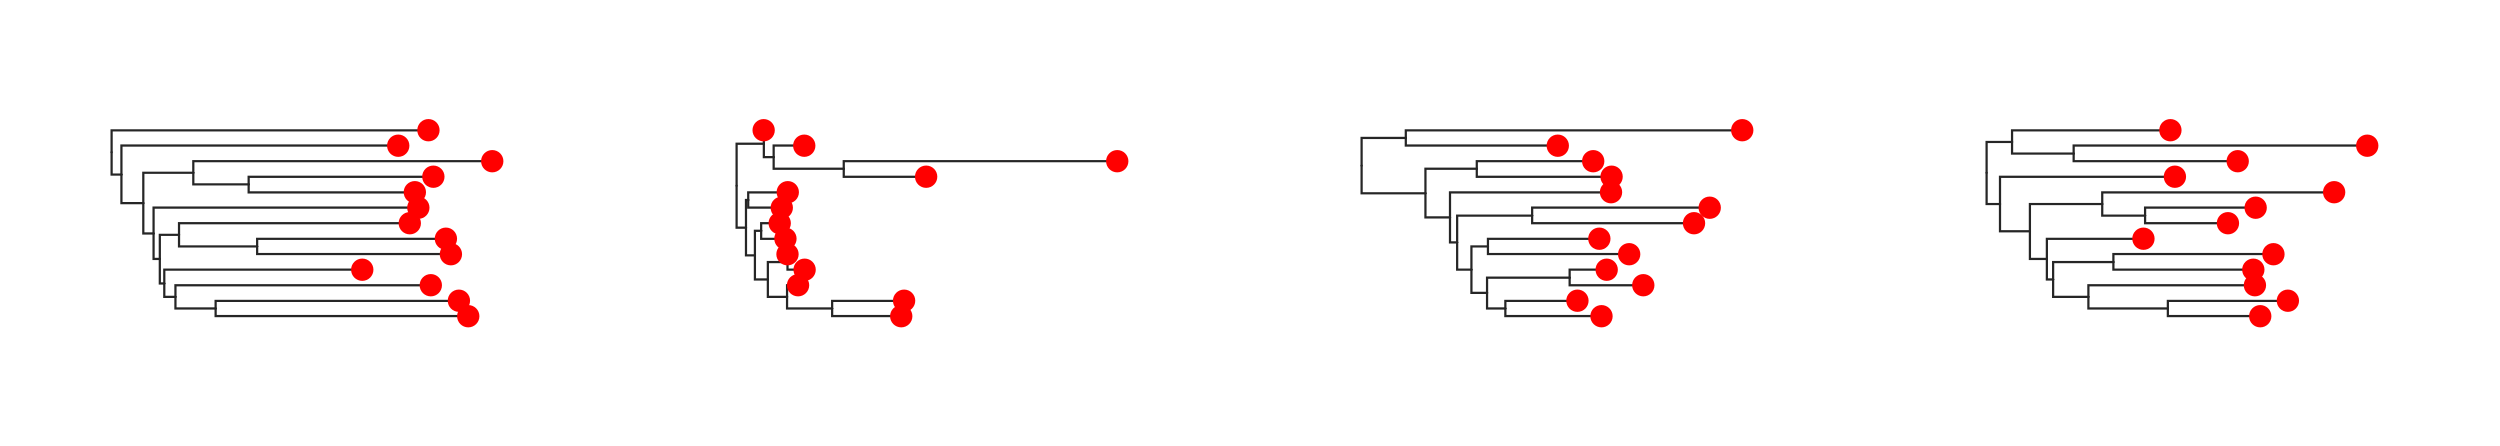 <svg class="toyplot-canvas-Canvas" xmlns:toyplot="http://www.sandia.gov/toyplot" xmlns:xlink="http://www.w3.org/1999/xlink" xmlns="http://www.w3.org/2000/svg" width="560.0px" height="100.0px" viewBox="0 0 560.0 100.0" preserveAspectRatio="xMidYMid meet" style="background-color:transparent;border-color:#292724;border-style:none;border-width:1.0;fill:rgb(16.1%,15.3%,14.1%);fill-opacity:1.0;font-family:Helvetica;font-size:12px;opacity:1.0;stroke:rgb(16.1%,15.3%,14.1%);stroke-opacity:1.0;stroke-width:1.0" id="t1e7bb97420b24220a3a2188a7a570d7a"><g class="toyplot-coordinates-Cartesian" id="t550eb53db7fd4ff282e8644917ce56bc"><clipPath id="tb285584d9efb4a52945de594e1553e34"><rect x="15.0" y="15.0" width="110.0" height="70.0" /></clipPath><g clip-path="url(#tb285584d9efb4a52945de594e1553e34)"><g class="toytree-mark-Toytree" id="t93da4ce0a8094aa6b0e96f160c8126c6"><g class="toytree-Edges" style="fill:none;stroke:rgb(14.9%,14.9%,14.9%);stroke-linecap:round;stroke-opacity:1;stroke-width:0.5"><path d="M 25.0 34.1 L 25.0 39.1 L 27.2 39.1" id="24,23" /><path d="M 27.2 39.1 L 27.2 45.5 L 32.1 45.5" id="23,22" /><path d="M 32.1 45.5 L 32.1 38.7 L 43.3 38.7" id="22,21" /><path d="M 32.1 45.5 L 32.1 52.3 L 34.4 52.3" id="22,20" /><path d="M 43.3 38.7 L 43.3 41.3 L 55.7 41.3" id="21,19" /><path d="M 34.4 52.3 L 34.4 58.0 L 35.8 58.0" id="20,18" /><path d="M 35.8 58.0 L 35.8 52.6 L 40.1 52.6" id="18,17" /><path d="M 35.8 58.0 L 35.8 63.5 L 36.8 63.5" id="18,16" /><path d="M 40.1 52.6 L 40.1 55.2 L 57.6 55.2" id="17,15" /><path d="M 36.8 63.5 L 36.8 66.5 L 39.3 66.5" id="16,14" /><path d="M 39.3 66.5 L 39.3 69.1 L 48.3 69.1" id="14,13" /><path d="M 25.0 34.1 L 25.0 29.2 L 96.0 29.2" id="24,12" /><path d="M 27.2 39.1 L 27.2 32.6 L 89.2 32.6" id="23,11" /><path d="M 43.3 38.7 L 43.3 36.1 L 110.3 36.1" id="21,10" /><path d="M 55.7 41.3 L 55.7 39.6 L 97.1 39.6" id="19,9" /><path d="M 55.7 41.3 L 55.7 43.1 L 92.9 43.1" id="19,8" /><path d="M 34.4 52.3 L 34.4 46.5 L 93.7 46.5" id="20,7" /><path d="M 40.1 52.6 L 40.1 50.0 L 91.8 50.0" id="17,6" /><path d="M 57.6 55.2 L 57.6 53.5 L 99.9 53.5" id="15,5" /><path d="M 57.6 55.2 L 57.6 56.9 L 101.0 56.9" id="15,4" /><path d="M 36.8 63.5 L 36.8 60.4 L 81.1 60.4" id="16,3" /><path d="M 39.3 66.5 L 39.3 63.9 L 96.5 63.9" id="14,2" /><path d="M 48.3 69.1 L 48.3 67.4 L 102.8 67.4" id="13,1" /><path d="M 48.3 69.1 L 48.3 70.8 L 104.9 70.8" id="13,0" /></g><g class="toytree-Nodes" style="fill:rgb(100%,0%,0%);fill-opacity:1.0;stroke:None;stroke-width:1"><g id="node-0" transform="translate(104.890,70.833)"><circle r="2.5" /></g><g id="node-1" transform="translate(102.795,67.361)"><circle r="2.5" /></g><g id="node-2" transform="translate(96.501,63.889)"><circle r="2.5" /></g><g id="node-3" transform="translate(81.147,60.417)"><circle r="2.5" /></g><g id="node-4" transform="translate(101.002,56.944)"><circle r="2.5" /></g><g id="node-5" transform="translate(99.881,53.472)"><circle r="2.5" /></g><g id="node-6" transform="translate(91.794,50.000)"><circle r="2.5" /></g><g id="node-7" transform="translate(93.707,46.528)"><circle r="2.5" /></g><g id="node-8" transform="translate(92.925,43.056)"><circle r="2.5" /></g><g id="node-9" transform="translate(97.073,39.583)"><circle r="2.5" /></g><g id="node-10" transform="translate(110.263,36.111)"><circle r="2.5" /></g><g id="node-11" transform="translate(89.204,32.639)"><circle r="2.5" /></g><g id="node-12" transform="translate(95.971,29.167)"><circle r="2.5" /></g><g id="node-13" transform="translate(48.300,69.097)"><circle r="0.0" /></g><g id="node-14" transform="translate(39.276,66.493)"><circle r="0.0" /></g><g id="node-15" transform="translate(57.611,55.208)"><circle r="0.0" /></g><g id="node-16" transform="translate(36.790,63.455)"><circle r="0.0" /></g><g id="node-17" transform="translate(40.072,52.604)"><circle r="0.0" /></g><g id="node-18" transform="translate(35.796,58.030)"><circle r="0.0" /></g><g id="node-19" transform="translate(55.684,41.319)"><circle r="0.0" /></g><g id="node-20" transform="translate(34.414,52.279)"><circle r="0.0" /></g><g id="node-21" transform="translate(43.324,38.715)"><circle r="0.0" /></g><g id="node-22" transform="translate(32.132,45.497)"><circle r="0.0" /></g><g id="node-23" transform="translate(27.200,39.068)"><circle r="0.0" /></g><g id="node-24" transform="translate(25.000,34.117)"><circle r="0.0" /></g></g></g></g></g><g class="toyplot-coordinates-Cartesian" id="t1a7cbb964a3c4dac84b4cf765d4e0fbd"><clipPath id="tc6bfff62cc874023bf30e417d0141e45"><rect x="155.0" y="15.0" width="110.0" height="70.0" /></clipPath><g clip-path="url(#tc6bfff62cc874023bf30e417d0141e45)"><g class="toytree-mark-Toytree" id="t5c389ebf6acb40c7837f3b631a472d15"><g class="toytree-Edges" style="fill:none;stroke:rgb(14.9%,14.9%,14.9%);stroke-linecap:round;stroke-opacity:1;stroke-width:0.5"><path d="M 165.0 41.6 L 165.0 32.2 L 171.1 32.2" id="24,23" /><path d="M 165.0 41.6 L 165.0 51.0 L 167.1 51.0" id="24,22" /><path d="M 171.1 32.2 L 171.1 35.2 L 173.3 35.2" id="23,21" /><path d="M 167.1 51.0 L 167.1 44.8 L 167.6 44.8" id="22,20" /><path d="M 167.1 51.0 L 167.1 57.2 L 169.1 57.2" id="22,19" /><path d="M 173.3 35.2 L 173.3 37.8 L 189.0 37.8" id="21,18" /><path d="M 169.1 57.2 L 169.1 51.7 L 170.5 51.7" id="19,17" /><path d="M 169.1 57.2 L 169.1 62.6 L 172.0 62.6" id="19,16" /><path d="M 172.0 62.6 L 172.0 58.7 L 176.4 58.7" id="16,15" /><path d="M 172.0 62.6 L 172.0 66.5 L 176.3 66.5" id="16,14" /><path d="M 176.3 66.5 L 176.3 69.1 L 186.4 69.1" id="14,13" /><path d="M 171.1 32.2 L 171.1 29.2 L 171.1 29.2" id="23,12" /><path d="M 173.3 35.2 L 173.3 32.6 L 180.2 32.6" id="21,11" /><path d="M 189.0 37.8 L 189.0 36.1 L 250.3 36.1" id="18,10" /><path d="M 189.0 37.8 L 189.0 39.6 L 207.5 39.6" id="18,9" /><path d="M 167.6 44.8 L 167.6 43.1 L 176.5 43.1" id="20,8" /><path d="M 167.6 44.8 L 167.6 46.5 L 175.1 46.5" id="20,7" /><path d="M 170.5 51.7 L 170.5 50.0 L 174.7 50.0" id="17,6" /><path d="M 170.5 51.7 L 170.5 53.5 L 175.9 53.5" id="17,5" /><path d="M 176.4 58.7 L 176.4 56.9 L 176.4 56.9" id="15,4" /><path d="M 176.4 58.7 L 176.4 60.4 L 180.2 60.4" id="15,3" /><path d="M 176.3 66.5 L 176.3 63.9 L 178.8 63.9" id="14,2" /><path d="M 186.4 69.1 L 186.4 67.4 L 202.5 67.4" id="13,1" /><path d="M 186.4 69.1 L 186.4 70.8 L 201.9 70.8" id="13,0" /></g><g class="toytree-Nodes" style="fill:rgb(100%,0%,0%);fill-opacity:1.0;stroke:None;stroke-width:1"><g id="node-0" transform="translate(201.878,70.833)"><circle r="2.5" /></g><g id="node-1" transform="translate(202.518,67.361)"><circle r="2.5" /></g><g id="node-2" transform="translate(178.764,63.889)"><circle r="2.5" /></g><g id="node-3" transform="translate(180.234,60.417)"><circle r="2.5" /></g><g id="node-4" transform="translate(176.398,56.944)"><circle r="2.5" /></g><g id="node-5" transform="translate(175.935,53.472)"><circle r="2.5" /></g><g id="node-6" transform="translate(174.656,50.000)"><circle r="2.5" /></g><g id="node-7" transform="translate(175.119,46.528)"><circle r="2.5" /></g><g id="node-8" transform="translate(176.462,43.056)"><circle r="2.5" /></g><g id="node-9" transform="translate(207.455,39.583)"><circle r="2.5" /></g><g id="node-10" transform="translate(250.263,36.111)"><circle r="2.5" /></g><g id="node-11" transform="translate(180.153,32.639)"><circle r="2.5" /></g><g id="node-12" transform="translate(171.058,29.167)"><circle r="2.5" /></g><g id="node-13" transform="translate(186.373,69.097)"><circle r="0.0" /></g><g id="node-14" transform="translate(176.334,66.493)"><circle r="0.0" /></g><g id="node-15" transform="translate(176.398,58.681)"><circle r="0.0" /></g><g id="node-16" transform="translate(171.970,62.587)"><circle r="0.0" /></g><g id="node-17" transform="translate(170.500,51.736)"><circle r="0.0" /></g><g id="node-18" transform="translate(188.977,37.847)"><circle r="0.0" /></g><g id="node-19" transform="translate(169.125,57.161)"><circle r="0.0" /></g><g id="node-20" transform="translate(167.638,44.792)"><circle r="0.0" /></g><g id="node-21" transform="translate(173.295,35.243)"><circle r="0.0" /></g><g id="node-22" transform="translate(167.095,50.977)"><circle r="0.0" /></g><g id="node-23" transform="translate(171.058,32.205)"><circle r="0.0" /></g><g id="node-24" transform="translate(165.000,41.591)"><circle r="0.0" /></g></g></g></g></g><g class="toyplot-coordinates-Cartesian" id="t01961a7d77f842e89d583b673cb6797c"><clipPath id="tea19a5337e924c66971c9d349ab982e6"><rect x="295.0" y="15.0" width="110.0" height="70.0" /></clipPath><g clip-path="url(#tea19a5337e924c66971c9d349ab982e6)"><g class="toytree-mark-Toytree" id="t807c7760f5564e2db63e8d5bbf45128c"><g class="toytree-Edges" style="fill:none;stroke:rgb(14.9%,14.9%,14.9%);stroke-linecap:round;stroke-opacity:1;stroke-width:0.5"><path d="M 305.0 37.1 L 305.0 30.9 L 314.9 30.9" id="24,23" /><path d="M 305.0 37.1 L 305.0 43.3 L 319.3 43.3" id="24,22" /><path d="M 319.3 43.3 L 319.3 37.8 L 330.8 37.8" id="22,21" /><path d="M 319.3 43.3 L 319.3 48.7 L 324.8 48.7" id="22,20" /><path d="M 324.8 48.7 L 324.8 54.3 L 326.4 54.3" id="20,19" /><path d="M 326.4 54.3 L 326.4 48.3 L 343.2 48.3" id="19,18" /><path d="M 326.4 54.3 L 326.4 60.4 L 329.6 60.4" id="19,17" /><path d="M 329.6 60.4 L 329.6 55.2 L 333.3 55.2" id="17,16" /><path d="M 329.6 60.4 L 329.6 65.6 L 333.1 65.6" id="17,15" /><path d="M 333.1 65.6 L 333.1 62.2 L 351.6 62.2" id="15,14" /><path d="M 333.1 65.6 L 333.1 69.1 L 337.2 69.1" id="15,13" /><path d="M 314.9 30.9 L 314.9 29.2 L 390.3 29.2" id="23,12" /><path d="M 314.9 30.9 L 314.9 32.6 L 348.9 32.6" id="23,11" /><path d="M 330.8 37.8 L 330.8 36.1 L 356.9 36.1" id="21,10" /><path d="M 330.8 37.8 L 330.8 39.6 L 361.0 39.6" id="21,9" /><path d="M 324.8 48.7 L 324.8 43.1 L 360.9 43.1" id="20,8" /><path d="M 343.2 48.3 L 343.2 46.5 L 383.0 46.5" id="18,7" /><path d="M 343.2 48.3 L 343.2 50.0 L 379.5 50.0" id="18,6" /><path d="M 333.3 55.2 L 333.3 53.5 L 358.3 53.5" id="16,5" /><path d="M 333.3 55.2 L 333.3 56.9 L 364.9 56.9" id="16,4" /><path d="M 351.6 62.2 L 351.6 60.4 L 359.9 60.4" id="14,3" /><path d="M 351.6 62.2 L 351.6 63.9 L 368.1 63.9" id="14,2" /><path d="M 337.2 69.1 L 337.2 67.4 L 353.3 67.4" id="13,1" /><path d="M 337.2 69.1 L 337.2 70.8 L 358.7 70.8" id="13,0" /></g><g class="toytree-Nodes" style="fill:rgb(100%,0%,0%);fill-opacity:1.0;stroke:None;stroke-width:1"><g id="node-0" transform="translate(358.736,70.833)"><circle r="2.5" /></g><g id="node-1" transform="translate(353.345,67.361)"><circle r="2.5" /></g><g id="node-2" transform="translate(368.098,63.889)"><circle r="2.5" /></g><g id="node-3" transform="translate(359.898,60.417)"><circle r="2.5" /></g><g id="node-4" transform="translate(364.934,56.944)"><circle r="2.5" /></g><g id="node-5" transform="translate(358.252,53.472)"><circle r="2.5" /></g><g id="node-6" transform="translate(379.460,50.000)"><circle r="2.5" /></g><g id="node-7" transform="translate(382.979,46.528)"><circle r="2.5" /></g><g id="node-8" transform="translate(360.867,43.056)"><circle r="2.5" /></g><g id="node-9" transform="translate(360.996,39.583)"><circle r="2.5" /></g><g id="node-10" transform="translate(356.880,36.111)"><circle r="2.5" /></g><g id="node-11" transform="translate(348.944,32.639)"><circle r="2.5" /></g><g id="node-12" transform="translate(390.263,29.167)"><circle r="2.5" /></g><g id="node-13" transform="translate(337.237,69.097)"><circle r="0.0" /></g><g id="node-14" transform="translate(351.570,62.153)"><circle r="0.0" /></g><g id="node-15" transform="translate(333.122,65.625)"><circle r="0.0" /></g><g id="node-16" transform="translate(333.348,55.208)"><circle r="0.0" /></g><g id="node-17" transform="translate(329.587,60.417)"><circle r="0.0" /></g><g id="node-18" transform="translate(343.209,48.264)"><circle r="0.0" /></g><g id="node-19" transform="translate(326.359,54.340)"><circle r="0.0" /></g><g id="node-20" transform="translate(324.826,48.698)"><circle r="0.0" /></g><g id="node-21" transform="translate(330.781,37.847)"><circle r="0.0" /></g><g id="node-22" transform="translate(319.306,43.273)"><circle r="0.0" /></g><g id="node-23" transform="translate(314.888,30.903)"><circle r="0.0" /></g><g id="node-24" transform="translate(305.000,37.088)"><circle r="0.0" /></g></g></g></g></g><g class="toyplot-coordinates-Cartesian" id="t5c326b9773d940feb6d6346d49db44df"><clipPath id="te1bf02876f7141caaf5f7bfad980f596"><rect x="435.0" y="15.0" width="110.0" height="70.0" /></clipPath><g clip-path="url(#te1bf02876f7141caaf5f7bfad980f596)"><g class="toytree-mark-Toytree" id="t0d4727ed5547413d809586b45750b2e3"><g class="toytree-Edges" style="fill:none;stroke:rgb(14.9%,14.9%,14.9%);stroke-linecap:round;stroke-opacity:1;stroke-width:0.5"><path d="M 445.0 38.7 L 445.0 31.8 L 450.7 31.8" id="24,23" /><path d="M 445.0 38.7 L 445.0 45.7 L 448.0 45.7" id="24,22" /><path d="M 450.7 31.8 L 450.7 34.4 L 464.5 34.4" id="23,21" /><path d="M 448.0 45.7 L 448.0 51.8 L 454.7 51.8" id="22,20" /><path d="M 454.7 51.8 L 454.7 45.7 L 470.9 45.7" id="20,19" /><path d="M 454.7 51.8 L 454.7 58.0 L 458.5 58.0" id="20,18" /><path d="M 470.9 45.7 L 470.9 48.3 L 480.5 48.3" id="19,17" /><path d="M 458.5 58.0 L 458.5 62.6 L 459.9 62.6" id="18,16" /><path d="M 459.9 62.6 L 459.9 58.7 L 473.4 58.7" id="16,15" /><path d="M 459.9 62.6 L 459.9 66.5 L 467.8 66.5" id="16,14" /><path d="M 467.8 66.5 L 467.8 69.1 L 485.6 69.1" id="14,13" /><path d="M 450.7 31.8 L 450.7 29.2 L 486.2 29.2" id="23,12" /><path d="M 464.5 34.4 L 464.5 32.6 L 530.3 32.6" id="21,11" /><path d="M 464.5 34.4 L 464.5 36.1 L 501.2 36.1" id="21,10" /><path d="M 448.0 45.7 L 448.0 39.6 L 487.2 39.6" id="22,9" /><path d="M 470.9 45.7 L 470.9 43.1 L 522.8 43.1" id="19,8" /><path d="M 480.5 48.3 L 480.5 46.5 L 505.3 46.5" id="17,7" /><path d="M 480.5 48.3 L 480.5 50.0 L 499.1 50.0" id="17,6" /><path d="M 458.5 58.0 L 458.5 53.5 L 480.1 53.5" id="18,5" /><path d="M 473.4 58.7 L 473.4 56.9 L 509.3 56.9" id="15,4" /><path d="M 473.4 58.7 L 473.4 60.4 L 504.7 60.4" id="15,3" /><path d="M 467.8 66.5 L 467.8 63.9 L 505.1 63.9" id="14,2" /><path d="M 485.6 69.1 L 485.6 67.4 L 512.5 67.4" id="13,1" /><path d="M 485.6 69.1 L 485.6 70.8 L 506.3 70.8" id="13,0" /></g><g class="toytree-Nodes" style="fill:rgb(100%,0%,0%);fill-opacity:1.0;stroke:None;stroke-width:1"><g id="node-0" transform="translate(506.294,70.833)"><circle r="2.5" /></g><g id="node-1" transform="translate(512.485,67.361)"><circle r="2.5" /></g><g id="node-2" transform="translate(505.104,63.889)"><circle r="2.5" /></g><g id="node-3" transform="translate(504.745,60.417)"><circle r="2.5" /></g><g id="node-4" transform="translate(509.251,56.944)"><circle r="2.5" /></g><g id="node-5" transform="translate(480.131,53.472)"><circle r="2.5" /></g><g id="node-6" transform="translate(499.059,50.000)"><circle r="2.5" /></g><g id="node-7" transform="translate(505.269,46.528)"><circle r="2.5" /></g><g id="node-8" transform="translate(522.848,43.056)"><circle r="2.5" /></g><g id="node-9" transform="translate(487.179,39.583)"><circle r="2.5" /></g><g id="node-10" transform="translate(501.247,36.111)"><circle r="2.5" /></g><g id="node-11" transform="translate(530.263,32.639)"><circle r="2.5" /></g><g id="node-12" transform="translate(486.170,29.167)"><circle r="2.5" /></g><g id="node-13" transform="translate(485.617,69.097)"><circle r="0.0" /></g><g id="node-14" transform="translate(467.802,66.493)"><circle r="0.0" /></g><g id="node-15" transform="translate(473.391,58.681)"><circle r="0.0" /></g><g id="node-16" transform="translate(459.944,62.587)"><circle r="0.0" /></g><g id="node-17" transform="translate(480.533,48.264)"><circle r="0.0" /></g><g id="node-18" transform="translate(458.487,58.030)"><circle r="0.0" /></g><g id="node-19" transform="translate(470.863,45.660)"><circle r="0.0" /></g><g id="node-20" transform="translate(454.717,51.845)"><circle r="0.0" /></g><g id="node-21" transform="translate(464.505,34.375)"><circle r="0.0" /></g><g id="node-22" transform="translate(448.046,45.714)"><circle r="0.0" /></g><g id="node-23" transform="translate(450.688,31.771)"><circle r="0.0" /></g><g id="node-24" transform="translate(445.000,38.742)"><circle r="0.0" /></g></g></g></g></g></svg>